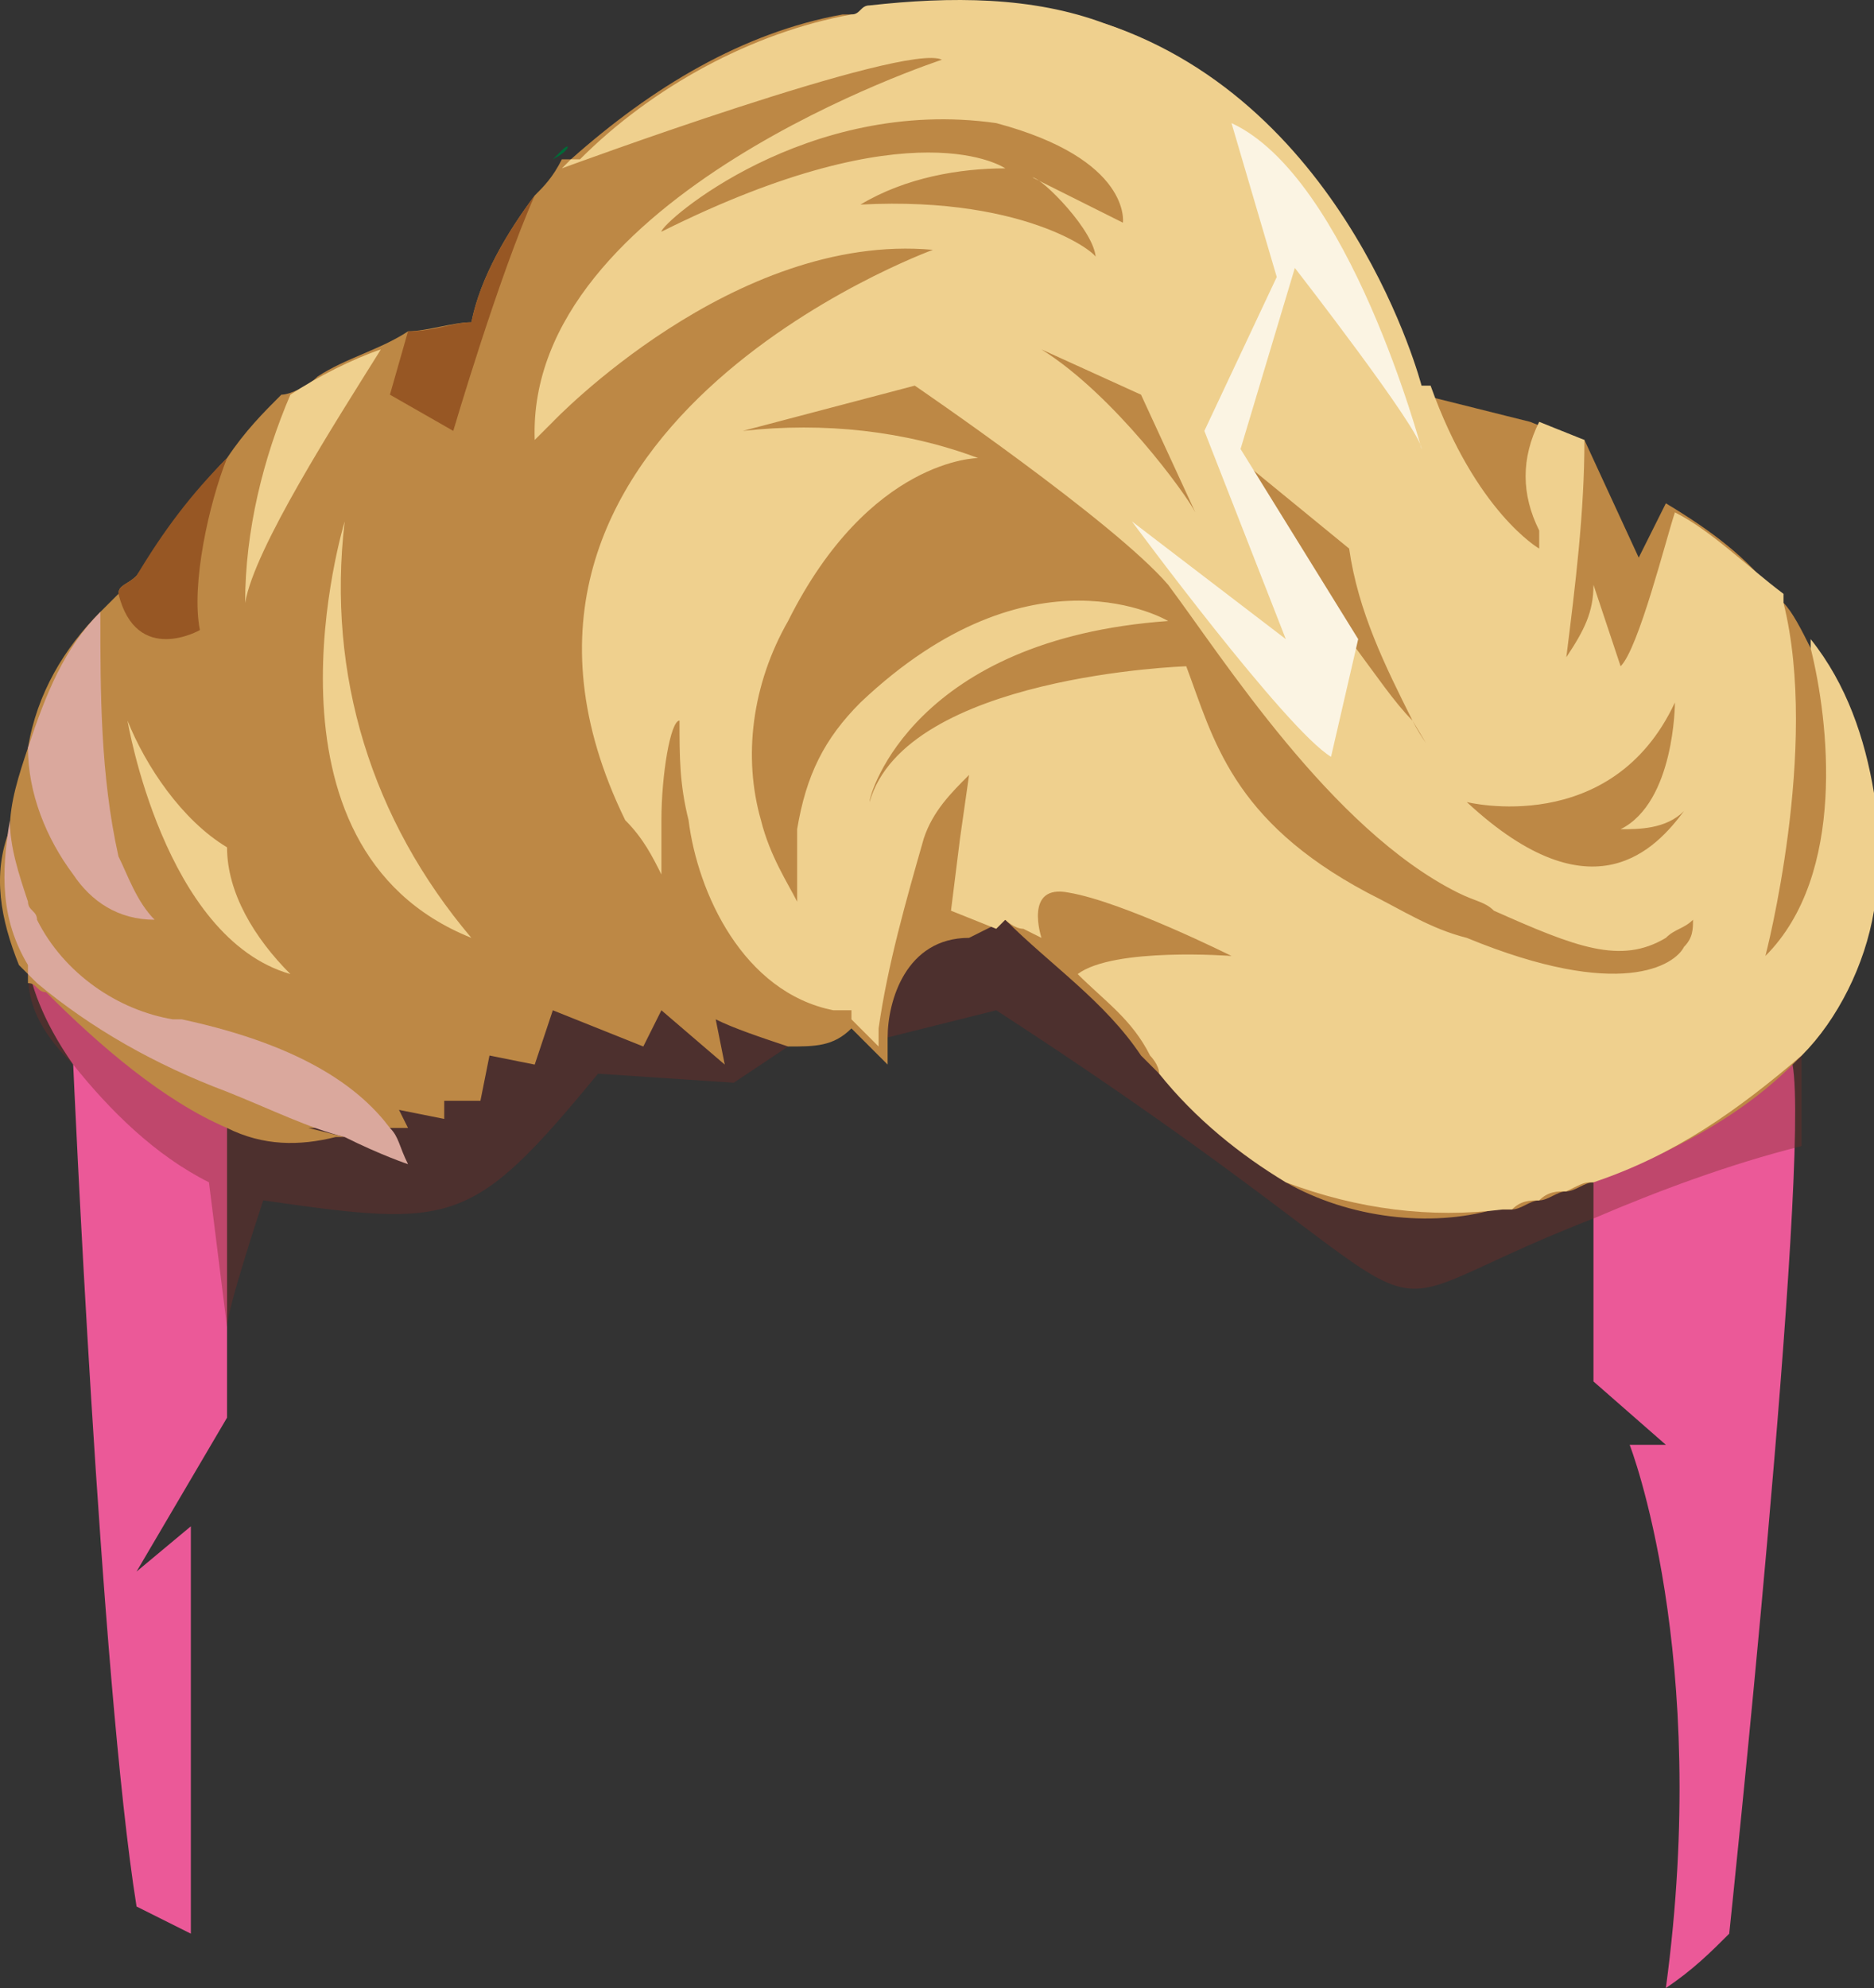 <?xml version="1.0" encoding="UTF-8" standalone="no"?>
<svg
   width="207.09"
   height="219.598"
   viewBox="0 0 207.09 219.598"
   version="1.1"
   id="svg33"
   sodipodi:docname="cb-layer-1208.svg"
   xmlns:inkscape="http://www.inkscape.org/namespaces/inkscape"
   xmlns:sodipodi="http://sodipodi.sourceforge.net/DTD/sodipodi-0.dtd"
   xmlns="http://www.w3.org/2000/svg"
   xmlns:svg="http://www.w3.org/2000/svg">
  <rect x="0" y="0" width="207.09" height="219.598" fill="#333333" stroke="none"/>
  <sodipodi:namedview
     id="namedview35"
     pagecolor="#ffffff"
     bordercolor="#666666"
     borderopacity="1.0"
     inkscape:pageshadow="2"
     inkscape:pageopacity="0.0"
     inkscape:pagecheckerboard="0" />
  <defs
     id="defs2" />
  <g
     transform="translate(0.09,-0.402)"
     id="id-100551">
    <g
       id="id-100552">
      <path
         d="m 184,220 c 3,-2 5,-4 7,-6 0,0 9,-85 7,-96 l -22,12 v 23 l 8,7 h -4 c 0,0 9,23 4,60 z"
         fill="#eb5998"
         id="id-100553" />
      <path
         d="m 3,102 c 0,0 -2,6 5,16 0,0 3,68 7,93 l 6,3 v -45 l -6,5 10,-17 v -37 c 0,0 -15,-19 -22,-18 z"
         fill="#eb5998"
         id="path5" />
      <path
         d="m 199,107 v 10 7 3 c -8,2 -16,5 -23,8 -31,12 -9,14 -66,-23 l -12,3 v 0 l -1,-1 -3,-1 -2,-1 v 0 0 0 l -5,4 -6,4 -15,-1 c -14,17 -16,17 -37,14 0,0 -4,12 -4,14 v 0 c 0,0 -2,-16 -2,-16 -6,-3 -11,-8 -15,-13 -3,-3 -5,-6 -5,-10 0,-1 0,-1 0,-1 v 0 c -1,-3 -1,-5 0,-7 v 0 c 1,-2 3,-2 5,-3 2,-1 4,-2 6,-2 1,-1 3,-1 4,-1 2,-1 4,-1 5,-1 5,-1 10,-2 16,-2 1,0 3,0 4,0 8,-1 17,-1 26,0 h 4 2 9 l 4,1 v 0 c 5,0 9,0 14,1 h 4 v 0 c 16,2 31,4 45,6 l 14,2 v 0 c 8,1 14,2 19,3 h 2 c 8,2 13,3 13,3 z"
         fill="#762b25"
         opacity="0.38"
         id="path7" />
      <path
         d="m 206,101 c 0,6 -3,12 -7,16 l -1,1 v 0 c -6,6 -14,10 -22,13 -1,0 -2,1 -3,1 -1,0 -2,1 -3,1 -1,0 -2,1 -3,1 h -2 c -7,2 -16,1 -23,-3 -6,-4 -11,-9 -16,-14 -4,-6 -10,-10 -15,-15 v 0 l -2,1 -2,1 c -7,0 -9,7 -9,11 0,1 0,2 0,3 l -1,-1 -3,-3 c -2,2 -4,2 -7,2 -3,-1 -6,-2 -8,-3 l 1,5 -7,-6 -2,4 -10,-4 -2,6 -5,-1 -1,5 h -4 v 2 l -5,-1 1,2 h -2 -9 l 4,1 h -1 v 0 c -4,1 -8,1 -12,-1 -7,-3 -14,-9 -20,-15 -1,0 -1,-1 -2,-1 v -1 c 0,0 -1,-1 -1,-1 v 0 C 0,102 -1,97 1,92 v 0 c 0,-3 1,-6 2,-9 1,-6 4,-11 8,-15 1,-1 1,-1 2,-2 0,-1 1,-1 2,-2 3,-4 6,-9 10,-13 2,-3 4,-5 6,-7 v 0 c 1,0 3,-1 4,-2 3,-2 7,-3 10,-5 v 0 c 2,0 5,-1 7,-1 1,-5 4,-10 7,-14 0,0 0,0 0,0 1,-1 2,-2 3,-4 v 0 0 h 1 C 72,10 82,4 93,2 c 1,0 2,0 2,0 9,-2 18,-1 27,1 26,9 35,41 35,41 v 0 l 12,3 5,2 h 1 l 6,13 3,-6 v 0 0 c 5,3 9,6 12,10 l 1,1 v 0 c 1,1 2,3 3,5 3,5 5,10 6,16 1,4 1,9 0,13 z"
         fill="#bd8845"
         id="path9" />
    </g>
    <g
       id="id-100557">
      <path
         d="m 45,129 c 0,0 -3,-1 -7,-3 v 0 c -4,-1 -8,-3 -13,-5 -8,-3 -15,-7 -21,-12 -1,-1 -1,-1 -1,-1 0,0 0,0 0,0 0,0 0,-1 0,-1 v 0 C 0,102 0,97 1,91 c 0,3 1,6 2,9 0,1 1,1 1,2 3,6 9,10 15,11 h 1 c 14,3 20,8 23,12 1,1 1,2 2,4 z"
         fill="#daa89d"
         id="path12" />
      <path
         d="M 17,102 C 13,102 10,100 8,97 5,93 3,88 3,83 5,77 7,72 11,68 c 0,9 0,18 2,27 1,2 2,5 4,7 z"
         fill="#daa89d"
         id="path14" />
      <path
         d="m 14,80 c 0,0 4,24 18,28 -4,-4 -7,-9 -7,-14 -5,-3 -9,-9 -11,-14 z"
         fill="#efd08e"
         id="path16" />
      <path
         d="M 38,58 C 38,58 27,94 52,104 41,91 36,75 38,58 Z"
         fill="#efd08e"
         id="path18" />
      <path
         d="m 42,39 c -5,8 -14,22 -15,28 0,-8 2,-16 5,-23 3,-2 7,-4 10,-5 z"
         fill="#efd08e"
         id="path20" />
      <path
         d="m 22,70 c 0,0 -7,4 -9,-4 0,-1 1,-1 2,-2 3,-5 6,-9 10,-13 -2,5 -4,14 -3,19 z"
         fill="#975724"
         id="path22" />
      <path
         d="m 52,36 c 1,-5 4,-10 7,-14 -4,9 -9,26 -9,26 l -7,-4 2,-7 v 0 c 3,0 5,-1 7,-1 z"
         fill="#975724"
         id="path24" />
      <path
         d="m 61,18 c 1,-1 1,-1 1,-1 1,-1 1,0 -1,1 z"
         fill="#006937"
         id="path26" />
      <path
         d="m 207,88 c -1,-6 -3,-12 -7,-17 0,1 0,1 0,1 2,8 4,25 -5,34 0,0 6,-23 2,-39 v 0 -1 c -4,-3 -8,-7 -12,-9 -1,3 -4,15 -6,17 l -3,-9 c 0,3 -1,5 -3,8 1,-8 2,-16 2,-24 l -5,-2 c -2,4 -2,8 0,12 v 2 c 0,0 -7,-4 -12,-18 h -1 C 157,43 149,12 122,3 114,0 105,0 96,1 95,1 95,2 94,2 83,4 72,10 64,18 h -1 v 0 0 l -1,1 c 0,0 38,-14 42,-12 0,0 -46,15 -45,42 l 2,-2 c 0,0 20,-21 42,-19 0,0 -55,20 -34,63 2,2 3,4 4,6 0,-2 0,-4 0,-6 0,-5 1,-11 2,-11 0,4 0,7 1,11 1,8 6,19 16,21 v 0 c 1,0 1,0 2,0 v 1 l 3,3 c 0,0 0,0 0,-2 1,-7 3,-14 5,-21 1,-3 3,-5 5,-7 l -1,7 v 0 l -1,8 5,2 1,-1 v 0 c 0,0 1,1 2,1 l 2,1 c 0,0 -2,-6 3,-5 6,1 18,7 18,7 0,0 -13,-1 -17,2 3,3 6,5 8,9 0,0 1,1 1,2 4,5 9,9 14,12 8,3 16,4 24,3 h 1 c 1,-1 2,-1 3,-1 1,-1 2,-1 3,-1 2,-1 2,-1 3,-1 9,-3 16,-8 23,-14 v 0 0 c 4,-4 7,-10 8,-16 0,-4 0,-9 0,-13 z M 185,78 c 0,0 0,11 -6,14 2,0 5,0 7,-2 0,0 0,-1 1,-1 -1,0 -1,1 -1,1 -3,4 -10,12 -24,-1 0,0 16,4 23,-11 z m -26,7 c -1,-2 -2,-3 -3,-5 -2,-2 -4,-5 -7,-9 -4,-6 -9,-13 -12,-20 l 1,1 v 0 l 11,9 c 1,7 4,13 7,19 z M 132,57 c -1,-2 -9,-13 -17,-18 l 11,5 z M 95,23 c 5,-3 11,-4 16,-4 0,0 -10,-7 -38,7 0,-1 16,-15 37,-12 15,4 14,11 14,11 l -10,-5 c 1,0 7,6 7,9 1,0 -7,-7 -26,-6 z m 67,81 c -4,-1 -7,-3 -11,-5 -15,-8 -17,-17 -20,-25 0,0 -31,1 -35,15 0,-1 5,-18 33,-20 0,0 -15,-9 -34,9 -4,4 -6,8 -7,14 v 0 c 0,3 0,5 0,8 -1,-2 -3,-5 -4,-9 -2,-7 -1,-15 3,-22 9,-18 21,-18 21,-18 -8,-3 -17,-4 -26,-3 l 19,-5 c 0,0 22,15 28,22 6,8 18,27 32,34 2,1 3,1 4,2 v 0 c 9,4 14,6 19,3 1,-1 2,-1 3,-2 0,1 0,2 -1,3 -1,2 -7,6 -24,-1 z"
         fill="#efd08e"
         id="id-100566"
         fill-rule="nonzero" />
      <path
         d="m 147,84 3,-13 -13,-21 6,-20 c 0,0 14,18 14,20 0,0 -8,-30 -21,-36 l 5,17 -8,17 9,23 -17,-13 c 0,0 17,23 22,26 z"
         fill="#fbf4e3"
         id="path29" />
    </g>
  </g>
</svg>

